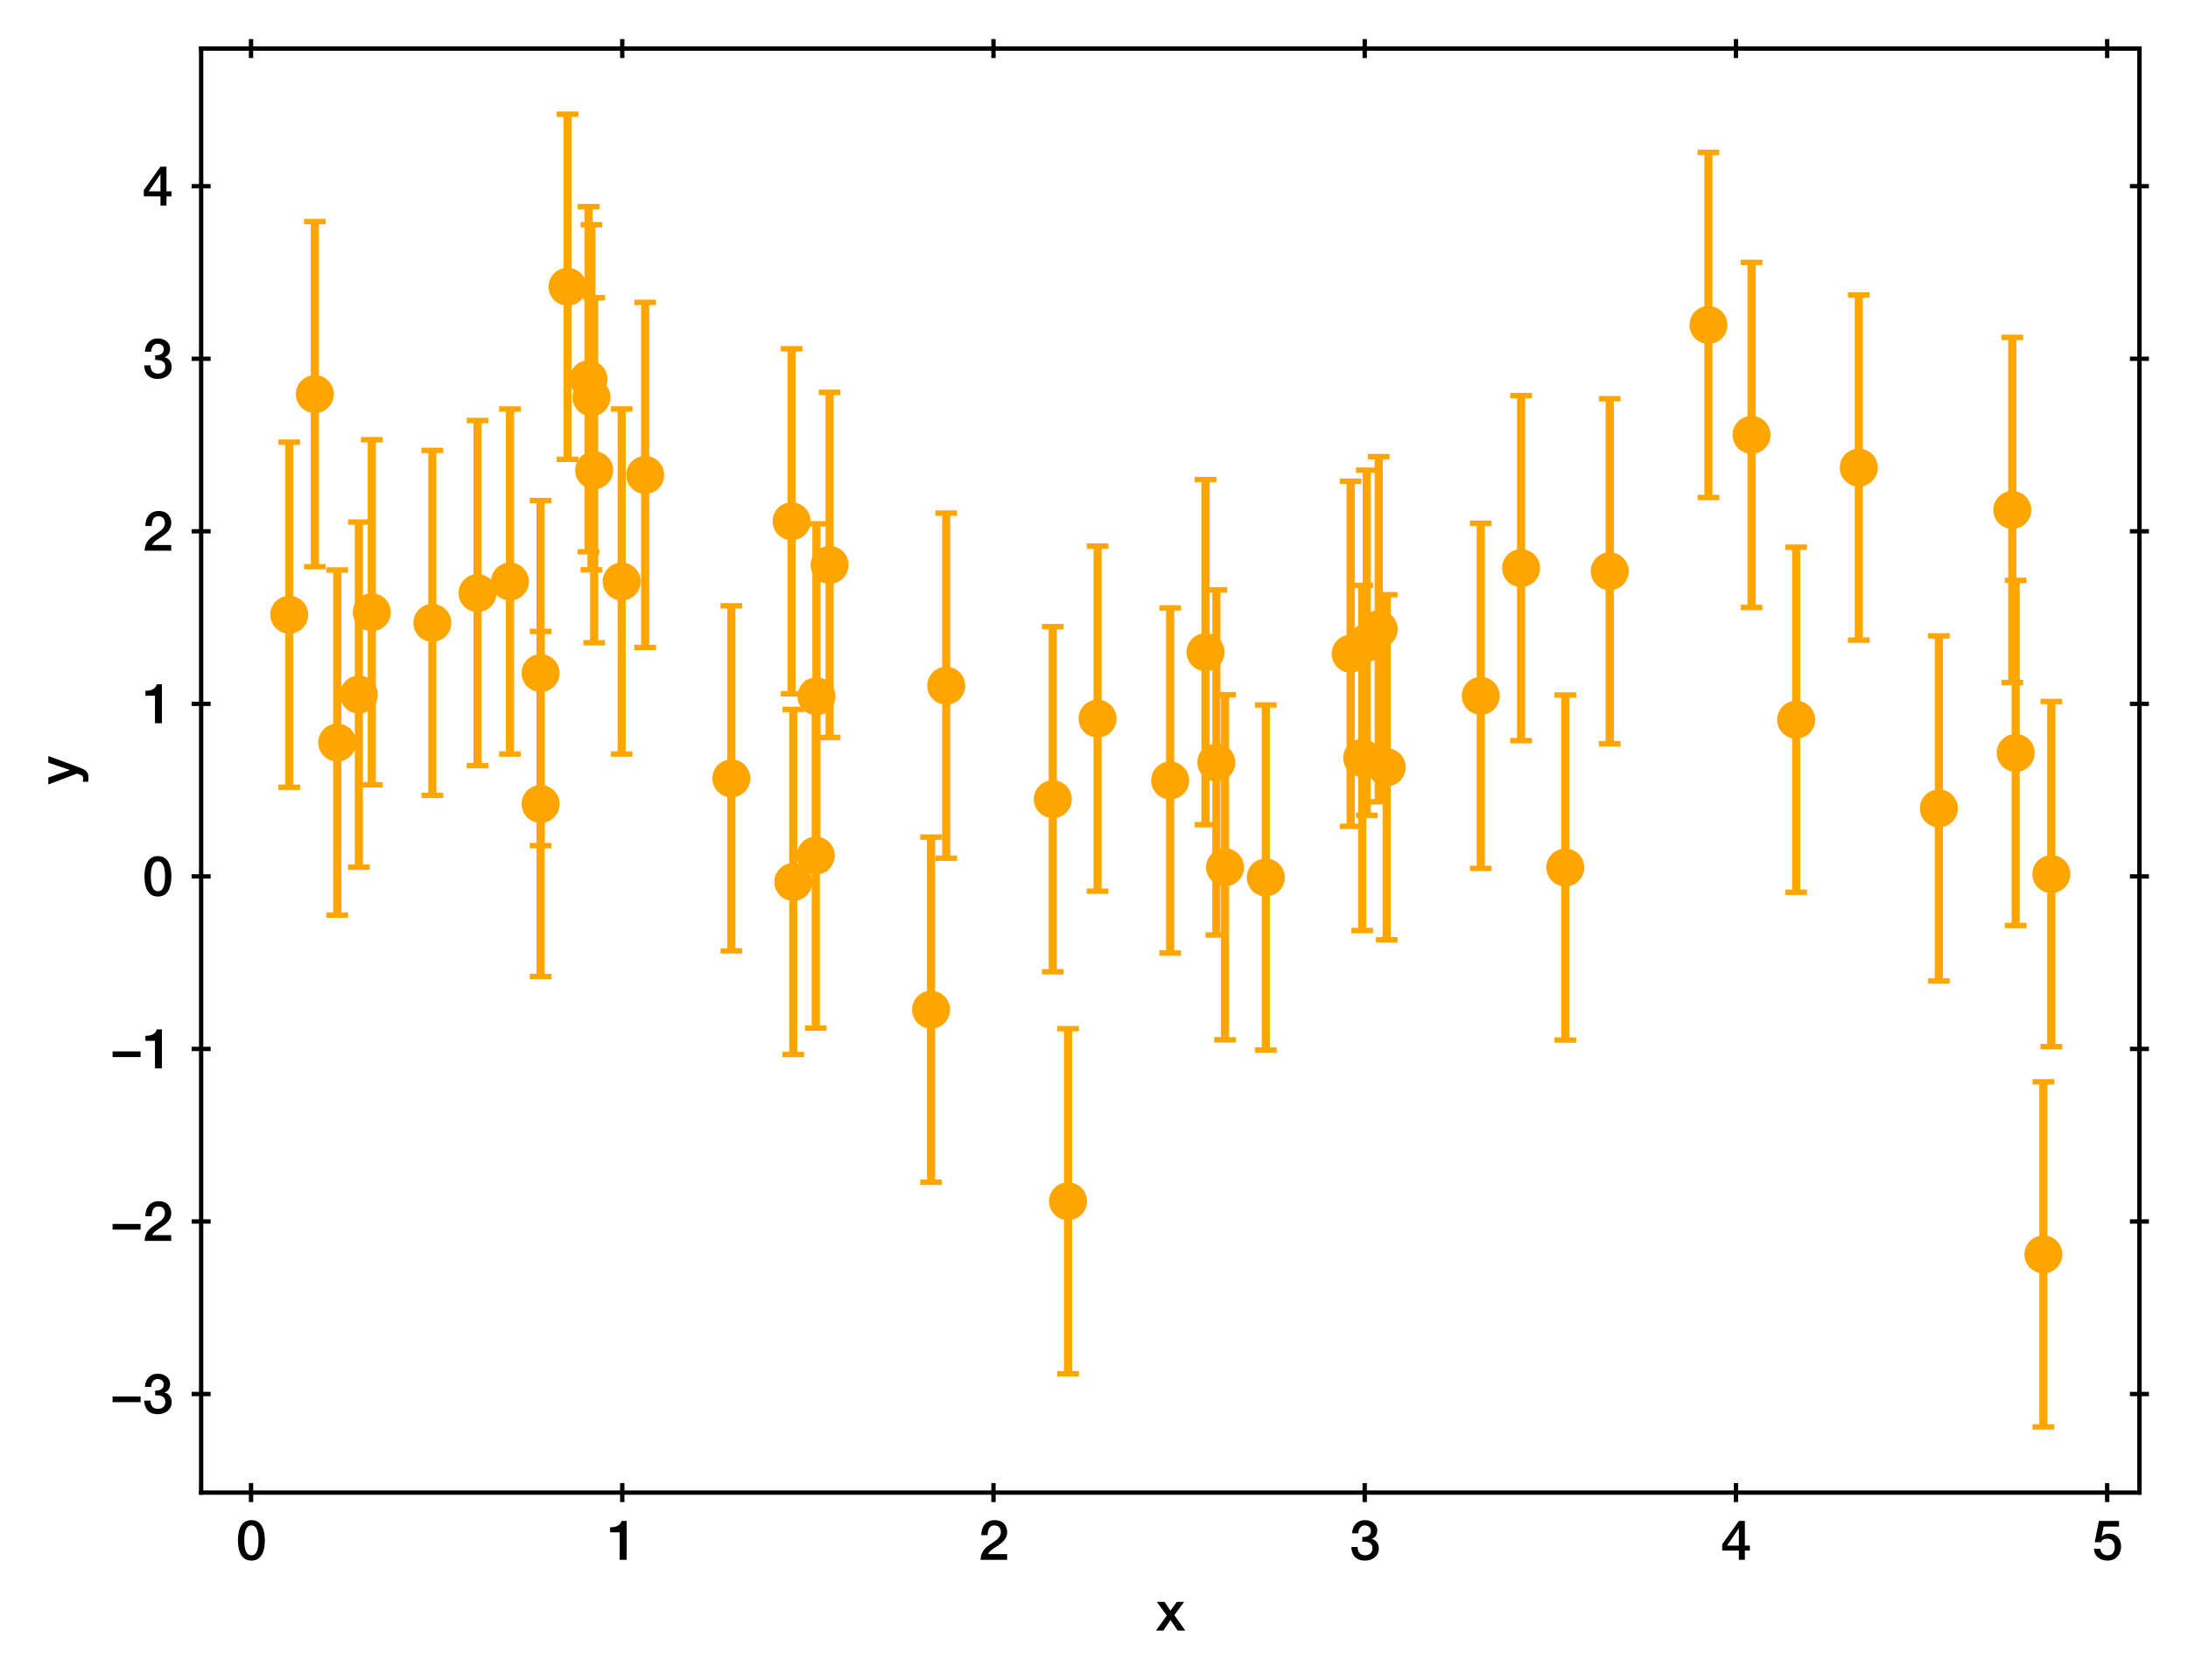 <?xml version="1.0" encoding="utf-8" standalone="no"?>
<!DOCTYPE svg PUBLIC "-//W3C//DTD SVG 1.1//EN"
  "http://www.w3.org/Graphics/SVG/1.1/DTD/svg11.dtd">
<svg xmlns:xlink="http://www.w3.org/1999/xlink" width="403.129pt" height="309.612pt" viewBox="0 0 403.129 309.612" xmlns="http://www.w3.org/2000/svg" version="1.1">
 <defs>
  <style type="text/css">*{stroke-linejoin: round; stroke-linecap: butt}</style>
 </defs>
 <g id="figure_1">
  <g id="patch_1">
   <path d="M 0 309.612 
L 403.129 309.612 
L 403.129 0 
L 0 0 
z
" style="fill: #ffffff"/>
  </g>
  <g id="axes_1">
   <g id="patch_2">
    <path d="M 37.059 275.062 
L 394.179 275.062 
L 394.179 8.95 
L 37.059 8.95 
z
" style="fill: #ffffff"/>
   </g>
   <g id="matplotlib.axis_1">
    <g id="xtick_1">
     <g id="line2d_1">
      <defs>
       <path id="mf25cc78819" d="M 0 1.75 
L 0 -1.75 
" style="stroke: #000000; stroke-width: 0.8"/>
      </defs>
      <g>
       <use xlink:href="#mf25cc78819" x="46.253" y="275.062" style="stroke: #000000; stroke-width: 0.8"/>
      </g>
     </g>
     <g id="line2d_2">
      <g>
       <use xlink:href="#mf25cc78819" x="46.253" y="8.95" style="stroke: #000000; stroke-width: 0.8"/>
      </g>
     </g>
     <g id="text_1">
      <!-- 0 -->
      <g transform="translate(43.473 287.453)scale(0.1 -0.1)">
       <defs>
        <path id="HelveticaNeue-Medium-30" d="M 1779 518 
C 1139 518 960 1306 960 2240 
C 960 3174 1139 3962 1779 3962 
C 2419 3962 2598 3174 2598 2240 
C 2598 1306 2419 518 1779 518 
z
M 1779 4570 
C 493 4570 230 3258 230 2240 
C 230 1222 493 -90 1779 -90 
C 3066 -90 3328 1222 3328 2240 
C 3328 3258 3066 4570 1779 4570 
z
" transform="scale(0.016)"/>
       </defs>
       <use xlink:href="#HelveticaNeue-Medium-30"/>
      </g>
     </g>
    </g>
    <g id="xtick_2">
     <g id="line2d_3">
      <g>
       <use xlink:href="#mf25cc78819" x="114.649" y="275.062" style="stroke: #000000; stroke-width: 0.8"/>
      </g>
     </g>
     <g id="line2d_4">
      <g>
       <use xlink:href="#mf25cc78819" x="114.649" y="8.95" style="stroke: #000000; stroke-width: 0.8"/>
      </g>
     </g>
     <g id="text_2">
      <!-- 1 -->
      <g transform="translate(111.87 287.453)scale(0.1 -0.1)">
       <defs>
        <path id="HelveticaNeue-Medium-31" d="M 339 3162 
L 1440 3162 
L 1440 0 
L 2240 0 
L 2240 4480 
L 1645 4480 
C 1536 3942 954 3731 339 3738 
L 339 3162 
z
" transform="scale(0.016)"/>
       </defs>
       <use xlink:href="#HelveticaNeue-Medium-31"/>
      </g>
     </g>
    </g>
    <g id="xtick_3">
     <g id="line2d_5">
      <g>
       <use xlink:href="#mf25cc78819" x="183.046" y="275.062" style="stroke: #000000; stroke-width: 0.8"/>
      </g>
     </g>
     <g id="line2d_6">
      <g>
       <use xlink:href="#mf25cc78819" x="183.046" y="8.95" style="stroke: #000000; stroke-width: 0.8"/>
      </g>
     </g>
     <g id="text_3">
      <!-- 2 -->
      <g transform="translate(180.267 287.453)scale(0.1 -0.1)">
       <defs>
        <path id="HelveticaNeue-Medium-32" d="M 3309 653 
L 1126 653 
C 1254 1050 1798 1325 2317 1683 
C 2829 2042 3315 2483 3315 3194 
C 3315 3770 2970 4570 1875 4570 
C 877 4570 333 3834 333 2842 
L 1062 2842 
C 1082 3469 1254 3962 1830 3962 
C 2458 3962 2592 3488 2586 3168 
C 2573 2470 1818 2118 1235 1696 
C 634 1293 256 736 250 0 
L 3309 0 
L 3309 653 
z
" transform="scale(0.016)"/>
       </defs>
       <use xlink:href="#HelveticaNeue-Medium-32"/>
      </g>
     </g>
    </g>
    <g id="xtick_4">
     <g id="line2d_7">
      <g>
       <use xlink:href="#mf25cc78819" x="251.443" y="275.062" style="stroke: #000000; stroke-width: 0.8"/>
      </g>
     </g>
     <g id="line2d_8">
      <g>
       <use xlink:href="#mf25cc78819" x="251.443" y="8.95" style="stroke: #000000; stroke-width: 0.8"/>
      </g>
     </g>
     <g id="text_4">
      <!-- 3 -->
      <g transform="translate(248.664 287.453)scale(0.1 -0.1)">
       <defs>
        <path id="HelveticaNeue-Medium-33" d="M 1459 2080 
C 2035 2106 2630 2016 2630 1318 
C 2630 806 2259 518 1773 518 
C 1203 518 909 928 928 1472 
L 198 1472 
C 218 538 736 -90 1773 -90 
C 2630 -90 3360 435 3360 1280 
C 3360 1856 3053 2298 2547 2400 
L 2547 2413 
C 2976 2566 3181 2925 3181 3373 
C 3181 4166 2464 4570 1766 4570 
C 864 4570 320 3917 282 3046 
L 1011 3046 
C 998 3507 1248 3962 1754 3962 
C 2157 3962 2451 3706 2451 3328 
C 2451 2778 1946 2605 1459 2624 
L 1459 2080 
z
" transform="scale(0.016)"/>
       </defs>
       <use xlink:href="#HelveticaNeue-Medium-33"/>
      </g>
     </g>
    </g>
    <g id="xtick_5">
     <g id="line2d_9">
      <g>
       <use xlink:href="#mf25cc78819" x="319.84" y="275.062" style="stroke: #000000; stroke-width: 0.8"/>
      </g>
     </g>
     <g id="line2d_10">
      <g>
       <use xlink:href="#mf25cc78819" x="319.84" y="8.95" style="stroke: #000000; stroke-width: 0.8"/>
      </g>
     </g>
     <g id="text_5">
      <!-- 4 -->
      <g transform="translate(317.06 287.453)scale(0.1 -0.1)">
       <defs>
        <path id="HelveticaNeue-Medium-34" d="M 3341 1638 
L 2765 1638 
L 2765 4480 
L 2074 4480 
L 154 1786 
L 154 1062 
L 2074 1062 
L 2074 0 
L 2765 0 
L 2765 1062 
L 3341 1062 
L 3341 1638 
z
M 2061 3610 
L 2074 3610 
L 2074 1638 
L 717 1638 
L 2061 3610 
z
" transform="scale(0.016)"/>
       </defs>
       <use xlink:href="#HelveticaNeue-Medium-34"/>
      </g>
     </g>
    </g>
    <g id="xtick_6">
     <g id="line2d_11">
      <g>
       <use xlink:href="#mf25cc78819" x="388.237" y="275.062" style="stroke: #000000; stroke-width: 0.8"/>
      </g>
     </g>
     <g id="line2d_12">
      <g>
       <use xlink:href="#mf25cc78819" x="388.237" y="8.95" style="stroke: #000000; stroke-width: 0.8"/>
      </g>
     </g>
     <g id="text_6">
      <!-- 5 -->
      <g transform="translate(385.457 287.453)scale(0.1 -0.1)">
       <defs>
        <path id="HelveticaNeue-Medium-35" d="M 307 2029 
L 1037 2029 
C 1152 2342 1453 2438 1760 2438 
C 2349 2438 2611 1997 2611 1504 
C 2611 960 2400 518 1779 518 
C 1306 518 998 794 954 1274 
L 224 1274 
C 256 378 928 -90 1792 -90 
C 2893 -90 3341 800 3341 1517 
C 3341 2374 2829 3014 1939 3014 
C 1638 3014 1312 2893 1114 2675 
L 1101 2688 
L 1331 3827 
L 3104 3827 
L 3104 4480 
L 787 4480 
L 307 2029 
z
" transform="scale(0.016)"/>
       </defs>
       <use xlink:href="#HelveticaNeue-Medium-35"/>
      </g>
     </g>
    </g>
    <g id="text_7">
     <!-- x -->
     <g transform="translate(212.934 300.503)scale(0.1 -0.1)">
      <defs>
       <path id="HelveticaNeue-Medium-78" d="M 26 0 
L 883 0 
L 1696 1222 
L 2534 0 
L 3411 0 
L 2144 1779 
L 3270 3309 
L 2426 3309 
L 1702 2291 
L 1011 3309 
L 128 3309 
L 1274 1741 
L 26 0 
z
" transform="scale(0.016)"/>
      </defs>
      <use xlink:href="#HelveticaNeue-Medium-78"/>
     </g>
    </g>
   </g>
   <g id="matplotlib.axis_2">
    <g id="ytick_1">
     <g id="line2d_13">
      <defs>
       <path id="m610b9ec017" d="M 1.75 0 
L -1.75 -0 
" style="stroke: #000000; stroke-width: 0.8"/>
      </defs>
      <g>
       <use xlink:href="#m610b9ec017" x="37.059" y="256.901" style="stroke: #000000; stroke-width: 0.8"/>
      </g>
     </g>
     <g id="line2d_14">
      <g>
       <use xlink:href="#m610b9ec017" x="394.179" y="256.901" style="stroke: #000000; stroke-width: 0.8"/>
      </g>
     </g>
     <g id="text_8">
      <!-- −3 -->
      <g transform="translate(20.25 260.471)scale(0.1 -0.1)">
       <defs>
        <path id="HelveticaNeue-Medium-2212" d="M 3533 1293 
L 3533 1946 
L 307 1946 
L 307 1293 
L 3533 1293 
z
" transform="scale(0.016)"/>
       </defs>
       <use xlink:href="#HelveticaNeue-Medium-2212"/>
       <use xlink:href="#HelveticaNeue-Medium-33" x="60"/>
      </g>
     </g>
    </g>
    <g id="ytick_2">
     <g id="line2d_15">
      <g>
       <use xlink:href="#m610b9ec017" x="37.059" y="225.103" style="stroke: #000000; stroke-width: 0.8"/>
      </g>
     </g>
     <g id="line2d_16">
      <g>
       <use xlink:href="#m610b9ec017" x="394.179" y="225.103" style="stroke: #000000; stroke-width: 0.8"/>
      </g>
     </g>
     <g id="text_9">
      <!-- −2 -->
      <g transform="translate(20.25 228.673)scale(0.1 -0.1)">
       <use xlink:href="#HelveticaNeue-Medium-2212"/>
       <use xlink:href="#HelveticaNeue-Medium-32" x="60"/>
      </g>
     </g>
    </g>
    <g id="ytick_3">
     <g id="line2d_17">
      <g>
       <use xlink:href="#m610b9ec017" x="37.059" y="193.305" style="stroke: #000000; stroke-width: 0.8"/>
      </g>
     </g>
     <g id="line2d_18">
      <g>
       <use xlink:href="#m610b9ec017" x="394.179" y="193.305" style="stroke: #000000; stroke-width: 0.8"/>
      </g>
     </g>
     <g id="text_10">
      <!-- −1 -->
      <g transform="translate(20.25 196.875)scale(0.1 -0.1)">
       <use xlink:href="#HelveticaNeue-Medium-2212"/>
       <use xlink:href="#HelveticaNeue-Medium-31" x="60"/>
      </g>
     </g>
    </g>
    <g id="ytick_4">
     <g id="line2d_19">
      <g>
       <use xlink:href="#m610b9ec017" x="37.059" y="161.507" style="stroke: #000000; stroke-width: 0.8"/>
      </g>
     </g>
     <g id="line2d_20">
      <g>
       <use xlink:href="#m610b9ec017" x="394.179" y="161.507" style="stroke: #000000; stroke-width: 0.8"/>
      </g>
     </g>
     <g id="text_11">
      <!-- 0 -->
      <g transform="translate(26.25 165.078)scale(0.1 -0.1)">
       <use xlink:href="#HelveticaNeue-Medium-30"/>
      </g>
     </g>
    </g>
    <g id="ytick_5">
     <g id="line2d_21">
      <g>
       <use xlink:href="#m610b9ec017" x="37.059" y="129.709" style="stroke: #000000; stroke-width: 0.8"/>
      </g>
     </g>
     <g id="line2d_22">
      <g>
       <use xlink:href="#m610b9ec017" x="394.179" y="129.709" style="stroke: #000000; stroke-width: 0.8"/>
      </g>
     </g>
     <g id="text_12">
      <!-- 1 -->
      <g transform="translate(26.25 133.28)scale(0.1 -0.1)">
       <use xlink:href="#HelveticaNeue-Medium-31"/>
      </g>
     </g>
    </g>
    <g id="ytick_6">
     <g id="line2d_23">
      <g>
       <use xlink:href="#m610b9ec017" x="37.059" y="97.912" style="stroke: #000000; stroke-width: 0.8"/>
      </g>
     </g>
     <g id="line2d_24">
      <g>
       <use xlink:href="#m610b9ec017" x="394.179" y="97.912" style="stroke: #000000; stroke-width: 0.8"/>
      </g>
     </g>
     <g id="text_13">
      <!-- 2 -->
      <g transform="translate(26.25 101.482)scale(0.1 -0.1)">
       <use xlink:href="#HelveticaNeue-Medium-32"/>
      </g>
     </g>
    </g>
    <g id="ytick_7">
     <g id="line2d_25">
      <g>
       <use xlink:href="#m610b9ec017" x="37.059" y="66.114" style="stroke: #000000; stroke-width: 0.8"/>
      </g>
     </g>
     <g id="line2d_26">
      <g>
       <use xlink:href="#m610b9ec017" x="394.179" y="66.114" style="stroke: #000000; stroke-width: 0.8"/>
      </g>
     </g>
     <g id="text_14">
      <!-- 3 -->
      <g transform="translate(26.25 69.684)scale(0.1 -0.1)">
       <use xlink:href="#HelveticaNeue-Medium-33"/>
      </g>
     </g>
    </g>
    <g id="ytick_8">
     <g id="line2d_27">
      <g>
       <use xlink:href="#m610b9ec017" x="37.059" y="34.316" style="stroke: #000000; stroke-width: 0.8"/>
      </g>
     </g>
     <g id="line2d_28">
      <g>
       <use xlink:href="#m610b9ec017" x="394.179" y="34.316" style="stroke: #000000; stroke-width: 0.8"/>
      </g>
     </g>
     <g id="text_15">
      <!-- 4 -->
      <g transform="translate(26.25 37.886)scale(0.1 -0.1)">
       <use xlink:href="#HelveticaNeue-Medium-34"/>
      </g>
     </g>
    </g>
    <g id="text_16">
     <!-- y -->
     <g transform="translate(14.2 144.601)rotate(-90)scale(0.1 -0.1)">
      <defs>
       <path id="HelveticaNeue-Medium-79" d="M 1274 13 
L 1190 -243 
C 1101 -525 1018 -704 678 -704 
C 563 -704 448 -678 333 -659 
L 333 -1274 
C 499 -1299 666 -1312 838 -1312 
C 1600 -1312 1773 -774 2010 -179 
L 3296 3309 
L 2534 3309 
L 1696 838 
L 1683 838 
L 819 3309 
L 19 3309 
L 1274 13 
z
" transform="scale(0.016)"/>
      </defs>
      <use xlink:href="#HelveticaNeue-Medium-79"/>
     </g>
    </g>
   </g>
   <g id="LineCollection_1">
    <path d="M 174.339 158.164 
L 174.339 94.568 
" clip-path="url(#p860844c623)" style="fill: none; stroke: #ffa500; stroke-width: 1.5"/>
    <path d="M 371.382 170.552 
L 371.382 106.957 
" clip-path="url(#p860844c623)" style="fill: none; stroke: #ffa500; stroke-width: 1.5"/>
    <path d="M 296.583 137.074 
L 296.583 73.478 
" clip-path="url(#p860844c623)" style="fill: none; stroke: #ffa500; stroke-width: 1.5"/>
    <path d="M 250.984 171.484 
L 250.984 107.888 
" clip-path="url(#p860844c623)" style="fill: none; stroke: #ffa500; stroke-width: 1.5"/>
    <path d="M 99.608 179.96 
L 99.608 116.364 
" clip-path="url(#p860844c623)" style="fill: none; stroke: #ffa500; stroke-width: 1.5"/>
    <path d="M 99.6 155.835 
L 99.6 92.24 
" clip-path="url(#p860844c623)" style="fill: none; stroke: #ffa500; stroke-width: 1.5"/>
    <path d="M 66.116 159.801 
L 66.116 96.206 
" clip-path="url(#p860844c623)" style="fill: none; stroke: #ffa500; stroke-width: 1.5"/>
    <path d="M 342.471 117.967 
L 342.471 54.372 
" clip-path="url(#p860844c623)" style="fill: none; stroke: #ffa500; stroke-width: 1.5"/>
    <path d="M 251.825 150.247 
L 251.825 86.651 
" clip-path="url(#p860844c623)" style="fill: none; stroke: #ffa500; stroke-width: 1.5"/>
    <path d="M 288.402 191.664 
L 288.402 128.069 
" clip-path="url(#p860844c623)" style="fill: none; stroke: #ffa500; stroke-width: 1.5"/>
    <path d="M 53.292 145.081 
L 53.292 81.485 
" clip-path="url(#p860844c623)" style="fill: none; stroke: #ffa500; stroke-width: 1.5"/>
    <path d="M 377.947 192.881 
L 377.947 129.286 
" clip-path="url(#p860844c623)" style="fill: none; stroke: #ffa500; stroke-width: 1.5"/>
    <path d="M 330.935 164.433 
L 330.935 100.837 
" clip-path="url(#p860844c623)" style="fill: none; stroke: #ffa500; stroke-width: 1.5"/>
    <path d="M 118.869 119.324 
L 118.869 55.728 
" clip-path="url(#p860844c623)" style="fill: none; stroke: #ffa500; stroke-width: 1.5"/>
    <path d="M 108.434 101.68 
L 108.434 38.085 
" clip-path="url(#p860844c623)" style="fill: none; stroke: #ffa500; stroke-width: 1.5"/>
    <path d="M 108.974 105.01 
L 108.974 41.414 
" clip-path="url(#p860844c623)" style="fill: none; stroke: #ffa500; stroke-width: 1.5"/>
    <path d="M 150.299 189.463 
L 150.299 125.868 
" clip-path="url(#p860844c623)" style="fill: none; stroke: #ffa500; stroke-width: 1.5"/>
    <path d="M 225.711 191.627 
L 225.711 128.031 
" clip-path="url(#p860844c623)" style="fill: none; stroke: #ffa500; stroke-width: 1.5"/>
    <path d="M 193.971 179.082 
L 193.971 115.486 
" clip-path="url(#p860844c623)" style="fill: none; stroke: #ffa500; stroke-width: 1.5"/>
    <path d="M 145.848 127.862 
L 145.848 64.267 
" clip-path="url(#p860844c623)" style="fill: none; stroke: #ffa500; stroke-width: 1.5"/>
    <path d="M 255.497 173.201 
L 255.497 109.605 
" clip-path="url(#p860844c623)" style="fill: none; stroke: #ffa500; stroke-width: 1.5"/>
    <path d="M 93.957 138.966 
L 93.957 75.37 
" clip-path="url(#p860844c623)" style="fill: none; stroke: #ffa500; stroke-width: 1.5"/>
    <path d="M 146.161 194.335 
L 146.161 130.739 
" clip-path="url(#p860844c623)" style="fill: none; stroke: #ffa500; stroke-width: 1.5"/>
    <path d="M 171.543 217.869 
L 171.543 154.274 
" clip-path="url(#p860844c623)" style="fill: none; stroke: #ffa500; stroke-width: 1.5"/>
    <path d="M 202.221 164.231 
L 202.221 100.635 
" clip-path="url(#p860844c623)" style="fill: none; stroke: #ffa500; stroke-width: 1.5"/>
    <path d="M 314.771 91.684 
L 314.771 28.088 
" clip-path="url(#p860844c623)" style="fill: none; stroke: #ffa500; stroke-width: 1.5"/>
    <path d="M 114.538 138.964 
L 114.538 75.369 
" clip-path="url(#p860844c623)" style="fill: none; stroke: #ffa500; stroke-width: 1.5"/>
    <path d="M 222.113 151.981 
L 222.113 88.386 
" clip-path="url(#p860844c623)" style="fill: none; stroke: #ffa500; stroke-width: 1.5"/>
    <path d="M 248.849 152.279 
L 248.849 88.683 
" clip-path="url(#p860844c623)" style="fill: none; stroke: #ffa500; stroke-width: 1.5"/>
    <path d="M 62.138 168.643 
L 62.138 105.047 
" clip-path="url(#p860844c623)" style="fill: none; stroke: #ffa500; stroke-width: 1.5"/>
    <path d="M 254.023 147.757 
L 254.023 84.161 
" clip-path="url(#p860844c623)" style="fill: none; stroke: #ffa500; stroke-width: 1.5"/>
    <path d="M 104.569 84.642 
L 104.569 21.046 
" clip-path="url(#p860844c623)" style="fill: none; stroke: #ffa500; stroke-width: 1.5"/>
    <path d="M 68.499 144.625 
L 68.499 81.029 
" clip-path="url(#p860844c623)" style="fill: none; stroke: #ffa500; stroke-width: 1.5"/>
    <path d="M 370.757 125.774 
L 370.757 62.178 
" clip-path="url(#p860844c623)" style="fill: none; stroke: #ffa500; stroke-width: 1.5"/>
    <path d="M 376.484 262.966 
L 376.484 199.37 
" clip-path="url(#p860844c623)" style="fill: none; stroke: #ffa500; stroke-width: 1.5"/>
    <path d="M 322.712 111.941 
L 322.712 48.346 
" clip-path="url(#p860844c623)" style="fill: none; stroke: #ffa500; stroke-width: 1.5"/>
    <path d="M 150.426 160.121 
L 150.426 96.526 
" clip-path="url(#p860844c623)" style="fill: none; stroke: #ffa500; stroke-width: 1.5"/>
    <path d="M 79.655 146.587 
L 79.655 82.992 
" clip-path="url(#p860844c623)" style="fill: none; stroke: #ffa500; stroke-width: 1.5"/>
    <path d="M 280.25 136.494 
L 280.25 72.899 
" clip-path="url(#p860844c623)" style="fill: none; stroke: #ffa500; stroke-width: 1.5"/>
    <path d="M 196.778 253.173 
L 196.778 189.578 
" clip-path="url(#p860844c623)" style="fill: none; stroke: #ffa500; stroke-width: 1.5"/>
    <path d="M 87.988 141.092 
L 87.988 77.497 
" clip-path="url(#p860844c623)" style="fill: none; stroke: #ffa500; stroke-width: 1.5"/>
    <path d="M 215.595 175.627 
L 215.595 112.031 
" clip-path="url(#p860844c623)" style="fill: none; stroke: #ffa500; stroke-width: 1.5"/>
    <path d="M 58.013 104.429 
L 58.013 40.833 
" clip-path="url(#p860844c623)" style="fill: none; stroke: #ffa500; stroke-width: 1.5"/>
    <path d="M 357.226 180.776 
L 357.226 117.18 
" clip-path="url(#p860844c623)" style="fill: none; stroke: #ffa500; stroke-width: 1.5"/>
    <path d="M 134.751 175.242 
L 134.751 111.647 
" clip-path="url(#p860844c623)" style="fill: none; stroke: #ffa500; stroke-width: 1.5"/>
    <path d="M 272.825 160.035 
L 272.825 96.44 
" clip-path="url(#p860844c623)" style="fill: none; stroke: #ffa500; stroke-width: 1.5"/>
    <path d="M 152.853 135.9 
L 152.853 72.305 
" clip-path="url(#p860844c623)" style="fill: none; stroke: #ffa500; stroke-width: 1.5"/>
    <path d="M 224.108 172.307 
L 224.108 108.712 
" clip-path="url(#p860844c623)" style="fill: none; stroke: #ffa500; stroke-width: 1.5"/>
    <path d="M 233.219 193.507 
L 233.219 129.911 
" clip-path="url(#p860844c623)" style="fill: none; stroke: #ffa500; stroke-width: 1.5"/>
    <path d="M 109.47 118.454 
L 109.47 54.858 
" clip-path="url(#p860844c623)" style="fill: none; stroke: #ffa500; stroke-width: 1.5"/>
   </g>
   <g id="line2d_29">
    <defs>
     <path id="m57fd5eefe4" d="M 2 0 
L -2 -0 
" style="stroke: #ffa500"/>
    </defs>
    <g clip-path="url(#p860844c623)">
     <use xlink:href="#m57fd5eefe4" x="174.339" y="158.164" style="fill: #ffa500; stroke: #ffa500"/>
     <use xlink:href="#m57fd5eefe4" x="371.382" y="170.552" style="fill: #ffa500; stroke: #ffa500"/>
     <use xlink:href="#m57fd5eefe4" x="296.583" y="137.074" style="fill: #ffa500; stroke: #ffa500"/>
     <use xlink:href="#m57fd5eefe4" x="250.984" y="171.484" style="fill: #ffa500; stroke: #ffa500"/>
     <use xlink:href="#m57fd5eefe4" x="99.608" y="179.96" style="fill: #ffa500; stroke: #ffa500"/>
     <use xlink:href="#m57fd5eefe4" x="99.6" y="155.835" style="fill: #ffa500; stroke: #ffa500"/>
     <use xlink:href="#m57fd5eefe4" x="66.116" y="159.801" style="fill: #ffa500; stroke: #ffa500"/>
     <use xlink:href="#m57fd5eefe4" x="342.471" y="117.967" style="fill: #ffa500; stroke: #ffa500"/>
     <use xlink:href="#m57fd5eefe4" x="251.825" y="150.247" style="fill: #ffa500; stroke: #ffa500"/>
     <use xlink:href="#m57fd5eefe4" x="288.402" y="191.664" style="fill: #ffa500; stroke: #ffa500"/>
     <use xlink:href="#m57fd5eefe4" x="53.292" y="145.081" style="fill: #ffa500; stroke: #ffa500"/>
     <use xlink:href="#m57fd5eefe4" x="377.947" y="192.881" style="fill: #ffa500; stroke: #ffa500"/>
     <use xlink:href="#m57fd5eefe4" x="330.935" y="164.433" style="fill: #ffa500; stroke: #ffa500"/>
     <use xlink:href="#m57fd5eefe4" x="118.869" y="119.324" style="fill: #ffa500; stroke: #ffa500"/>
     <use xlink:href="#m57fd5eefe4" x="108.434" y="101.68" style="fill: #ffa500; stroke: #ffa500"/>
     <use xlink:href="#m57fd5eefe4" x="108.974" y="105.01" style="fill: #ffa500; stroke: #ffa500"/>
     <use xlink:href="#m57fd5eefe4" x="150.299" y="189.463" style="fill: #ffa500; stroke: #ffa500"/>
     <use xlink:href="#m57fd5eefe4" x="225.711" y="191.627" style="fill: #ffa500; stroke: #ffa500"/>
     <use xlink:href="#m57fd5eefe4" x="193.971" y="179.082" style="fill: #ffa500; stroke: #ffa500"/>
     <use xlink:href="#m57fd5eefe4" x="145.848" y="127.862" style="fill: #ffa500; stroke: #ffa500"/>
     <use xlink:href="#m57fd5eefe4" x="255.497" y="173.201" style="fill: #ffa500; stroke: #ffa500"/>
     <use xlink:href="#m57fd5eefe4" x="93.957" y="138.966" style="fill: #ffa500; stroke: #ffa500"/>
     <use xlink:href="#m57fd5eefe4" x="146.161" y="194.335" style="fill: #ffa500; stroke: #ffa500"/>
     <use xlink:href="#m57fd5eefe4" x="171.543" y="217.869" style="fill: #ffa500; stroke: #ffa500"/>
     <use xlink:href="#m57fd5eefe4" x="202.221" y="164.231" style="fill: #ffa500; stroke: #ffa500"/>
     <use xlink:href="#m57fd5eefe4" x="314.771" y="91.684" style="fill: #ffa500; stroke: #ffa500"/>
     <use xlink:href="#m57fd5eefe4" x="114.538" y="138.964" style="fill: #ffa500; stroke: #ffa500"/>
     <use xlink:href="#m57fd5eefe4" x="222.113" y="151.981" style="fill: #ffa500; stroke: #ffa500"/>
     <use xlink:href="#m57fd5eefe4" x="248.849" y="152.279" style="fill: #ffa500; stroke: #ffa500"/>
     <use xlink:href="#m57fd5eefe4" x="62.138" y="168.643" style="fill: #ffa500; stroke: #ffa500"/>
     <use xlink:href="#m57fd5eefe4" x="254.023" y="147.757" style="fill: #ffa500; stroke: #ffa500"/>
     <use xlink:href="#m57fd5eefe4" x="104.569" y="84.642" style="fill: #ffa500; stroke: #ffa500"/>
     <use xlink:href="#m57fd5eefe4" x="68.499" y="144.625" style="fill: #ffa500; stroke: #ffa500"/>
     <use xlink:href="#m57fd5eefe4" x="370.757" y="125.774" style="fill: #ffa500; stroke: #ffa500"/>
     <use xlink:href="#m57fd5eefe4" x="376.484" y="262.966" style="fill: #ffa500; stroke: #ffa500"/>
     <use xlink:href="#m57fd5eefe4" x="322.712" y="111.941" style="fill: #ffa500; stroke: #ffa500"/>
     <use xlink:href="#m57fd5eefe4" x="150.426" y="160.121" style="fill: #ffa500; stroke: #ffa500"/>
     <use xlink:href="#m57fd5eefe4" x="79.655" y="146.587" style="fill: #ffa500; stroke: #ffa500"/>
     <use xlink:href="#m57fd5eefe4" x="280.25" y="136.494" style="fill: #ffa500; stroke: #ffa500"/>
     <use xlink:href="#m57fd5eefe4" x="196.778" y="253.173" style="fill: #ffa500; stroke: #ffa500"/>
     <use xlink:href="#m57fd5eefe4" x="87.988" y="141.092" style="fill: #ffa500; stroke: #ffa500"/>
     <use xlink:href="#m57fd5eefe4" x="215.595" y="175.627" style="fill: #ffa500; stroke: #ffa500"/>
     <use xlink:href="#m57fd5eefe4" x="58.013" y="104.429" style="fill: #ffa500; stroke: #ffa500"/>
     <use xlink:href="#m57fd5eefe4" x="357.226" y="180.776" style="fill: #ffa500; stroke: #ffa500"/>
     <use xlink:href="#m57fd5eefe4" x="134.751" y="175.242" style="fill: #ffa500; stroke: #ffa500"/>
     <use xlink:href="#m57fd5eefe4" x="272.825" y="160.035" style="fill: #ffa500; stroke: #ffa500"/>
     <use xlink:href="#m57fd5eefe4" x="152.853" y="135.9" style="fill: #ffa500; stroke: #ffa500"/>
     <use xlink:href="#m57fd5eefe4" x="224.108" y="172.307" style="fill: #ffa500; stroke: #ffa500"/>
     <use xlink:href="#m57fd5eefe4" x="233.219" y="193.507" style="fill: #ffa500; stroke: #ffa500"/>
     <use xlink:href="#m57fd5eefe4" x="109.47" y="118.454" style="fill: #ffa500; stroke: #ffa500"/>
    </g>
   </g>
   <g id="line2d_30">
    <g clip-path="url(#p860844c623)">
     <use xlink:href="#m57fd5eefe4" x="174.339" y="94.568" style="fill: #ffa500; stroke: #ffa500"/>
     <use xlink:href="#m57fd5eefe4" x="371.382" y="106.957" style="fill: #ffa500; stroke: #ffa500"/>
     <use xlink:href="#m57fd5eefe4" x="296.583" y="73.478" style="fill: #ffa500; stroke: #ffa500"/>
     <use xlink:href="#m57fd5eefe4" x="250.984" y="107.888" style="fill: #ffa500; stroke: #ffa500"/>
     <use xlink:href="#m57fd5eefe4" x="99.608" y="116.364" style="fill: #ffa500; stroke: #ffa500"/>
     <use xlink:href="#m57fd5eefe4" x="99.6" y="92.24" style="fill: #ffa500; stroke: #ffa500"/>
     <use xlink:href="#m57fd5eefe4" x="66.116" y="96.206" style="fill: #ffa500; stroke: #ffa500"/>
     <use xlink:href="#m57fd5eefe4" x="342.471" y="54.372" style="fill: #ffa500; stroke: #ffa500"/>
     <use xlink:href="#m57fd5eefe4" x="251.825" y="86.651" style="fill: #ffa500; stroke: #ffa500"/>
     <use xlink:href="#m57fd5eefe4" x="288.402" y="128.069" style="fill: #ffa500; stroke: #ffa500"/>
     <use xlink:href="#m57fd5eefe4" x="53.292" y="81.485" style="fill: #ffa500; stroke: #ffa500"/>
     <use xlink:href="#m57fd5eefe4" x="377.947" y="129.286" style="fill: #ffa500; stroke: #ffa500"/>
     <use xlink:href="#m57fd5eefe4" x="330.935" y="100.837" style="fill: #ffa500; stroke: #ffa500"/>
     <use xlink:href="#m57fd5eefe4" x="118.869" y="55.728" style="fill: #ffa500; stroke: #ffa500"/>
     <use xlink:href="#m57fd5eefe4" x="108.434" y="38.085" style="fill: #ffa500; stroke: #ffa500"/>
     <use xlink:href="#m57fd5eefe4" x="108.974" y="41.414" style="fill: #ffa500; stroke: #ffa500"/>
     <use xlink:href="#m57fd5eefe4" x="150.299" y="125.868" style="fill: #ffa500; stroke: #ffa500"/>
     <use xlink:href="#m57fd5eefe4" x="225.711" y="128.031" style="fill: #ffa500; stroke: #ffa500"/>
     <use xlink:href="#m57fd5eefe4" x="193.971" y="115.486" style="fill: #ffa500; stroke: #ffa500"/>
     <use xlink:href="#m57fd5eefe4" x="145.848" y="64.267" style="fill: #ffa500; stroke: #ffa500"/>
     <use xlink:href="#m57fd5eefe4" x="255.497" y="109.605" style="fill: #ffa500; stroke: #ffa500"/>
     <use xlink:href="#m57fd5eefe4" x="93.957" y="75.37" style="fill: #ffa500; stroke: #ffa500"/>
     <use xlink:href="#m57fd5eefe4" x="146.161" y="130.739" style="fill: #ffa500; stroke: #ffa500"/>
     <use xlink:href="#m57fd5eefe4" x="171.543" y="154.274" style="fill: #ffa500; stroke: #ffa500"/>
     <use xlink:href="#m57fd5eefe4" x="202.221" y="100.635" style="fill: #ffa500; stroke: #ffa500"/>
     <use xlink:href="#m57fd5eefe4" x="314.771" y="28.088" style="fill: #ffa500; stroke: #ffa500"/>
     <use xlink:href="#m57fd5eefe4" x="114.538" y="75.369" style="fill: #ffa500; stroke: #ffa500"/>
     <use xlink:href="#m57fd5eefe4" x="222.113" y="88.386" style="fill: #ffa500; stroke: #ffa500"/>
     <use xlink:href="#m57fd5eefe4" x="248.849" y="88.683" style="fill: #ffa500; stroke: #ffa500"/>
     <use xlink:href="#m57fd5eefe4" x="62.138" y="105.047" style="fill: #ffa500; stroke: #ffa500"/>
     <use xlink:href="#m57fd5eefe4" x="254.023" y="84.161" style="fill: #ffa500; stroke: #ffa500"/>
     <use xlink:href="#m57fd5eefe4" x="104.569" y="21.046" style="fill: #ffa500; stroke: #ffa500"/>
     <use xlink:href="#m57fd5eefe4" x="68.499" y="81.029" style="fill: #ffa500; stroke: #ffa500"/>
     <use xlink:href="#m57fd5eefe4" x="370.757" y="62.178" style="fill: #ffa500; stroke: #ffa500"/>
     <use xlink:href="#m57fd5eefe4" x="376.484" y="199.37" style="fill: #ffa500; stroke: #ffa500"/>
     <use xlink:href="#m57fd5eefe4" x="322.712" y="48.346" style="fill: #ffa500; stroke: #ffa500"/>
     <use xlink:href="#m57fd5eefe4" x="150.426" y="96.526" style="fill: #ffa500; stroke: #ffa500"/>
     <use xlink:href="#m57fd5eefe4" x="79.655" y="82.992" style="fill: #ffa500; stroke: #ffa500"/>
     <use xlink:href="#m57fd5eefe4" x="280.25" y="72.899" style="fill: #ffa500; stroke: #ffa500"/>
     <use xlink:href="#m57fd5eefe4" x="196.778" y="189.578" style="fill: #ffa500; stroke: #ffa500"/>
     <use xlink:href="#m57fd5eefe4" x="87.988" y="77.497" style="fill: #ffa500; stroke: #ffa500"/>
     <use xlink:href="#m57fd5eefe4" x="215.595" y="112.031" style="fill: #ffa500; stroke: #ffa500"/>
     <use xlink:href="#m57fd5eefe4" x="58.013" y="40.833" style="fill: #ffa500; stroke: #ffa500"/>
     <use xlink:href="#m57fd5eefe4" x="357.226" y="117.18" style="fill: #ffa500; stroke: #ffa500"/>
     <use xlink:href="#m57fd5eefe4" x="134.751" y="111.647" style="fill: #ffa500; stroke: #ffa500"/>
     <use xlink:href="#m57fd5eefe4" x="272.825" y="96.44" style="fill: #ffa500; stroke: #ffa500"/>
     <use xlink:href="#m57fd5eefe4" x="152.853" y="72.305" style="fill: #ffa500; stroke: #ffa500"/>
     <use xlink:href="#m57fd5eefe4" x="224.108" y="108.712" style="fill: #ffa500; stroke: #ffa500"/>
     <use xlink:href="#m57fd5eefe4" x="233.219" y="129.911" style="fill: #ffa500; stroke: #ffa500"/>
     <use xlink:href="#m57fd5eefe4" x="109.47" y="54.858" style="fill: #ffa500; stroke: #ffa500"/>
    </g>
   </g>
   <g id="line2d_31">
    <defs>
     <path id="m3e17bc857a" d="M 0 3 
C 0.796 3 1.559 2.684 2.121 2.121 
C 2.684 1.559 3 0.796 3 0 
C 3 -0.796 2.684 -1.559 2.121 -2.121 
C 1.559 -2.684 0.796 -3 0 -3 
C -0.796 -3 -1.559 -2.684 -2.121 -2.121 
C -2.684 -1.559 -3 -0.796 -3 0 
C -3 0.796 -2.684 1.559 -2.121 2.121 
C -1.559 2.684 -0.796 3 0 3 
z
" style="stroke: #ffa500"/>
    </defs>
    <g clip-path="url(#p860844c623)">
     <use xlink:href="#m3e17bc857a" x="174.339" y="126.366" style="fill: #ffa500; stroke: #ffa500"/>
     <use xlink:href="#m3e17bc857a" x="371.382" y="138.754" style="fill: #ffa500; stroke: #ffa500"/>
     <use xlink:href="#m3e17bc857a" x="296.583" y="105.276" style="fill: #ffa500; stroke: #ffa500"/>
     <use xlink:href="#m3e17bc857a" x="250.984" y="139.686" style="fill: #ffa500; stroke: #ffa500"/>
     <use xlink:href="#m3e17bc857a" x="99.608" y="148.162" style="fill: #ffa500; stroke: #ffa500"/>
     <use xlink:href="#m3e17bc857a" x="99.6" y="124.037" style="fill: #ffa500; stroke: #ffa500"/>
     <use xlink:href="#m3e17bc857a" x="66.116" y="128.004" style="fill: #ffa500; stroke: #ffa500"/>
     <use xlink:href="#m3e17bc857a" x="342.471" y="86.169" style="fill: #ffa500; stroke: #ffa500"/>
     <use xlink:href="#m3e17bc857a" x="251.825" y="118.449" style="fill: #ffa500; stroke: #ffa500"/>
     <use xlink:href="#m3e17bc857a" x="288.402" y="159.867" style="fill: #ffa500; stroke: #ffa500"/>
     <use xlink:href="#m3e17bc857a" x="53.292" y="113.283" style="fill: #ffa500; stroke: #ffa500"/>
     <use xlink:href="#m3e17bc857a" x="377.947" y="161.083" style="fill: #ffa500; stroke: #ffa500"/>
     <use xlink:href="#m3e17bc857a" x="330.935" y="132.635" style="fill: #ffa500; stroke: #ffa500"/>
     <use xlink:href="#m3e17bc857a" x="118.869" y="87.526" style="fill: #ffa500; stroke: #ffa500"/>
     <use xlink:href="#m3e17bc857a" x="108.434" y="69.883" style="fill: #ffa500; stroke: #ffa500"/>
     <use xlink:href="#m3e17bc857a" x="108.974" y="73.212" style="fill: #ffa500; stroke: #ffa500"/>
     <use xlink:href="#m3e17bc857a" x="150.299" y="157.666" style="fill: #ffa500; stroke: #ffa500"/>
     <use xlink:href="#m3e17bc857a" x="225.711" y="159.829" style="fill: #ffa500; stroke: #ffa500"/>
     <use xlink:href="#m3e17bc857a" x="193.971" y="147.284" style="fill: #ffa500; stroke: #ffa500"/>
     <use xlink:href="#m3e17bc857a" x="145.848" y="96.064" style="fill: #ffa500; stroke: #ffa500"/>
     <use xlink:href="#m3e17bc857a" x="255.497" y="141.403" style="fill: #ffa500; stroke: #ffa500"/>
     <use xlink:href="#m3e17bc857a" x="93.957" y="107.168" style="fill: #ffa500; stroke: #ffa500"/>
     <use xlink:href="#m3e17bc857a" x="146.161" y="162.537" style="fill: #ffa500; stroke: #ffa500"/>
     <use xlink:href="#m3e17bc857a" x="171.543" y="186.071" style="fill: #ffa500; stroke: #ffa500"/>
     <use xlink:href="#m3e17bc857a" x="202.221" y="132.433" style="fill: #ffa500; stroke: #ffa500"/>
     <use xlink:href="#m3e17bc857a" x="314.771" y="59.886" style="fill: #ffa500; stroke: #ffa500"/>
     <use xlink:href="#m3e17bc857a" x="114.538" y="107.167" style="fill: #ffa500; stroke: #ffa500"/>
     <use xlink:href="#m3e17bc857a" x="222.113" y="120.183" style="fill: #ffa500; stroke: #ffa500"/>
     <use xlink:href="#m3e17bc857a" x="248.849" y="120.481" style="fill: #ffa500; stroke: #ffa500"/>
     <use xlink:href="#m3e17bc857a" x="62.138" y="136.845" style="fill: #ffa500; stroke: #ffa500"/>
     <use xlink:href="#m3e17bc857a" x="254.023" y="115.959" style="fill: #ffa500; stroke: #ffa500"/>
     <use xlink:href="#m3e17bc857a" x="104.569" y="52.844" style="fill: #ffa500; stroke: #ffa500"/>
     <use xlink:href="#m3e17bc857a" x="68.499" y="112.827" style="fill: #ffa500; stroke: #ffa500"/>
     <use xlink:href="#m3e17bc857a" x="370.757" y="93.976" style="fill: #ffa500; stroke: #ffa500"/>
     <use xlink:href="#m3e17bc857a" x="376.484" y="231.168" style="fill: #ffa500; stroke: #ffa500"/>
     <use xlink:href="#m3e17bc857a" x="322.712" y="80.143" style="fill: #ffa500; stroke: #ffa500"/>
     <use xlink:href="#m3e17bc857a" x="150.426" y="128.324" style="fill: #ffa500; stroke: #ffa500"/>
     <use xlink:href="#m3e17bc857a" x="79.655" y="114.789" style="fill: #ffa500; stroke: #ffa500"/>
     <use xlink:href="#m3e17bc857a" x="280.25" y="104.697" style="fill: #ffa500; stroke: #ffa500"/>
     <use xlink:href="#m3e17bc857a" x="196.778" y="221.376" style="fill: #ffa500; stroke: #ffa500"/>
     <use xlink:href="#m3e17bc857a" x="87.988" y="109.295" style="fill: #ffa500; stroke: #ffa500"/>
     <use xlink:href="#m3e17bc857a" x="215.595" y="143.829" style="fill: #ffa500; stroke: #ffa500"/>
     <use xlink:href="#m3e17bc857a" x="58.013" y="72.631" style="fill: #ffa500; stroke: #ffa500"/>
     <use xlink:href="#m3e17bc857a" x="357.226" y="148.978" style="fill: #ffa500; stroke: #ffa500"/>
     <use xlink:href="#m3e17bc857a" x="134.751" y="143.445" style="fill: #ffa500; stroke: #ffa500"/>
     <use xlink:href="#m3e17bc857a" x="272.825" y="128.237" style="fill: #ffa500; stroke: #ffa500"/>
     <use xlink:href="#m3e17bc857a" x="152.853" y="104.103" style="fill: #ffa500; stroke: #ffa500"/>
     <use xlink:href="#m3e17bc857a" x="224.108" y="140.51" style="fill: #ffa500; stroke: #ffa500"/>
     <use xlink:href="#m3e17bc857a" x="233.219" y="161.709" style="fill: #ffa500; stroke: #ffa500"/>
     <use xlink:href="#m3e17bc857a" x="109.47" y="86.656" style="fill: #ffa500; stroke: #ffa500"/>
    </g>
   </g>
   <g id="patch_3">
    <path d="M 37.059 275.062 
L 37.059 8.95 
" style="fill: none; stroke: #000000; stroke-width: 0.8; stroke-linejoin: miter; stroke-linecap: square"/>
   </g>
   <g id="patch_4">
    <path d="M 394.179 275.062 
L 394.179 8.95 
" style="fill: none; stroke: #000000; stroke-width: 0.8; stroke-linejoin: miter; stroke-linecap: square"/>
   </g>
   <g id="patch_5">
    <path d="M 37.059 275.062 
L 394.179 275.062 
" style="fill: none; stroke: #000000; stroke-width: 0.8; stroke-linejoin: miter; stroke-linecap: square"/>
   </g>
   <g id="patch_6">
    <path d="M 37.059 8.95 
L 394.179 8.95 
" style="fill: none; stroke: #000000; stroke-width: 0.8; stroke-linejoin: miter; stroke-linecap: square"/>
   </g>
  </g>
 </g>
 <defs>
  <clipPath id="p860844c623">
   <rect x="37.059" y="8.95" width="357.12" height="266.112"/>
  </clipPath>
 </defs>
</svg>
